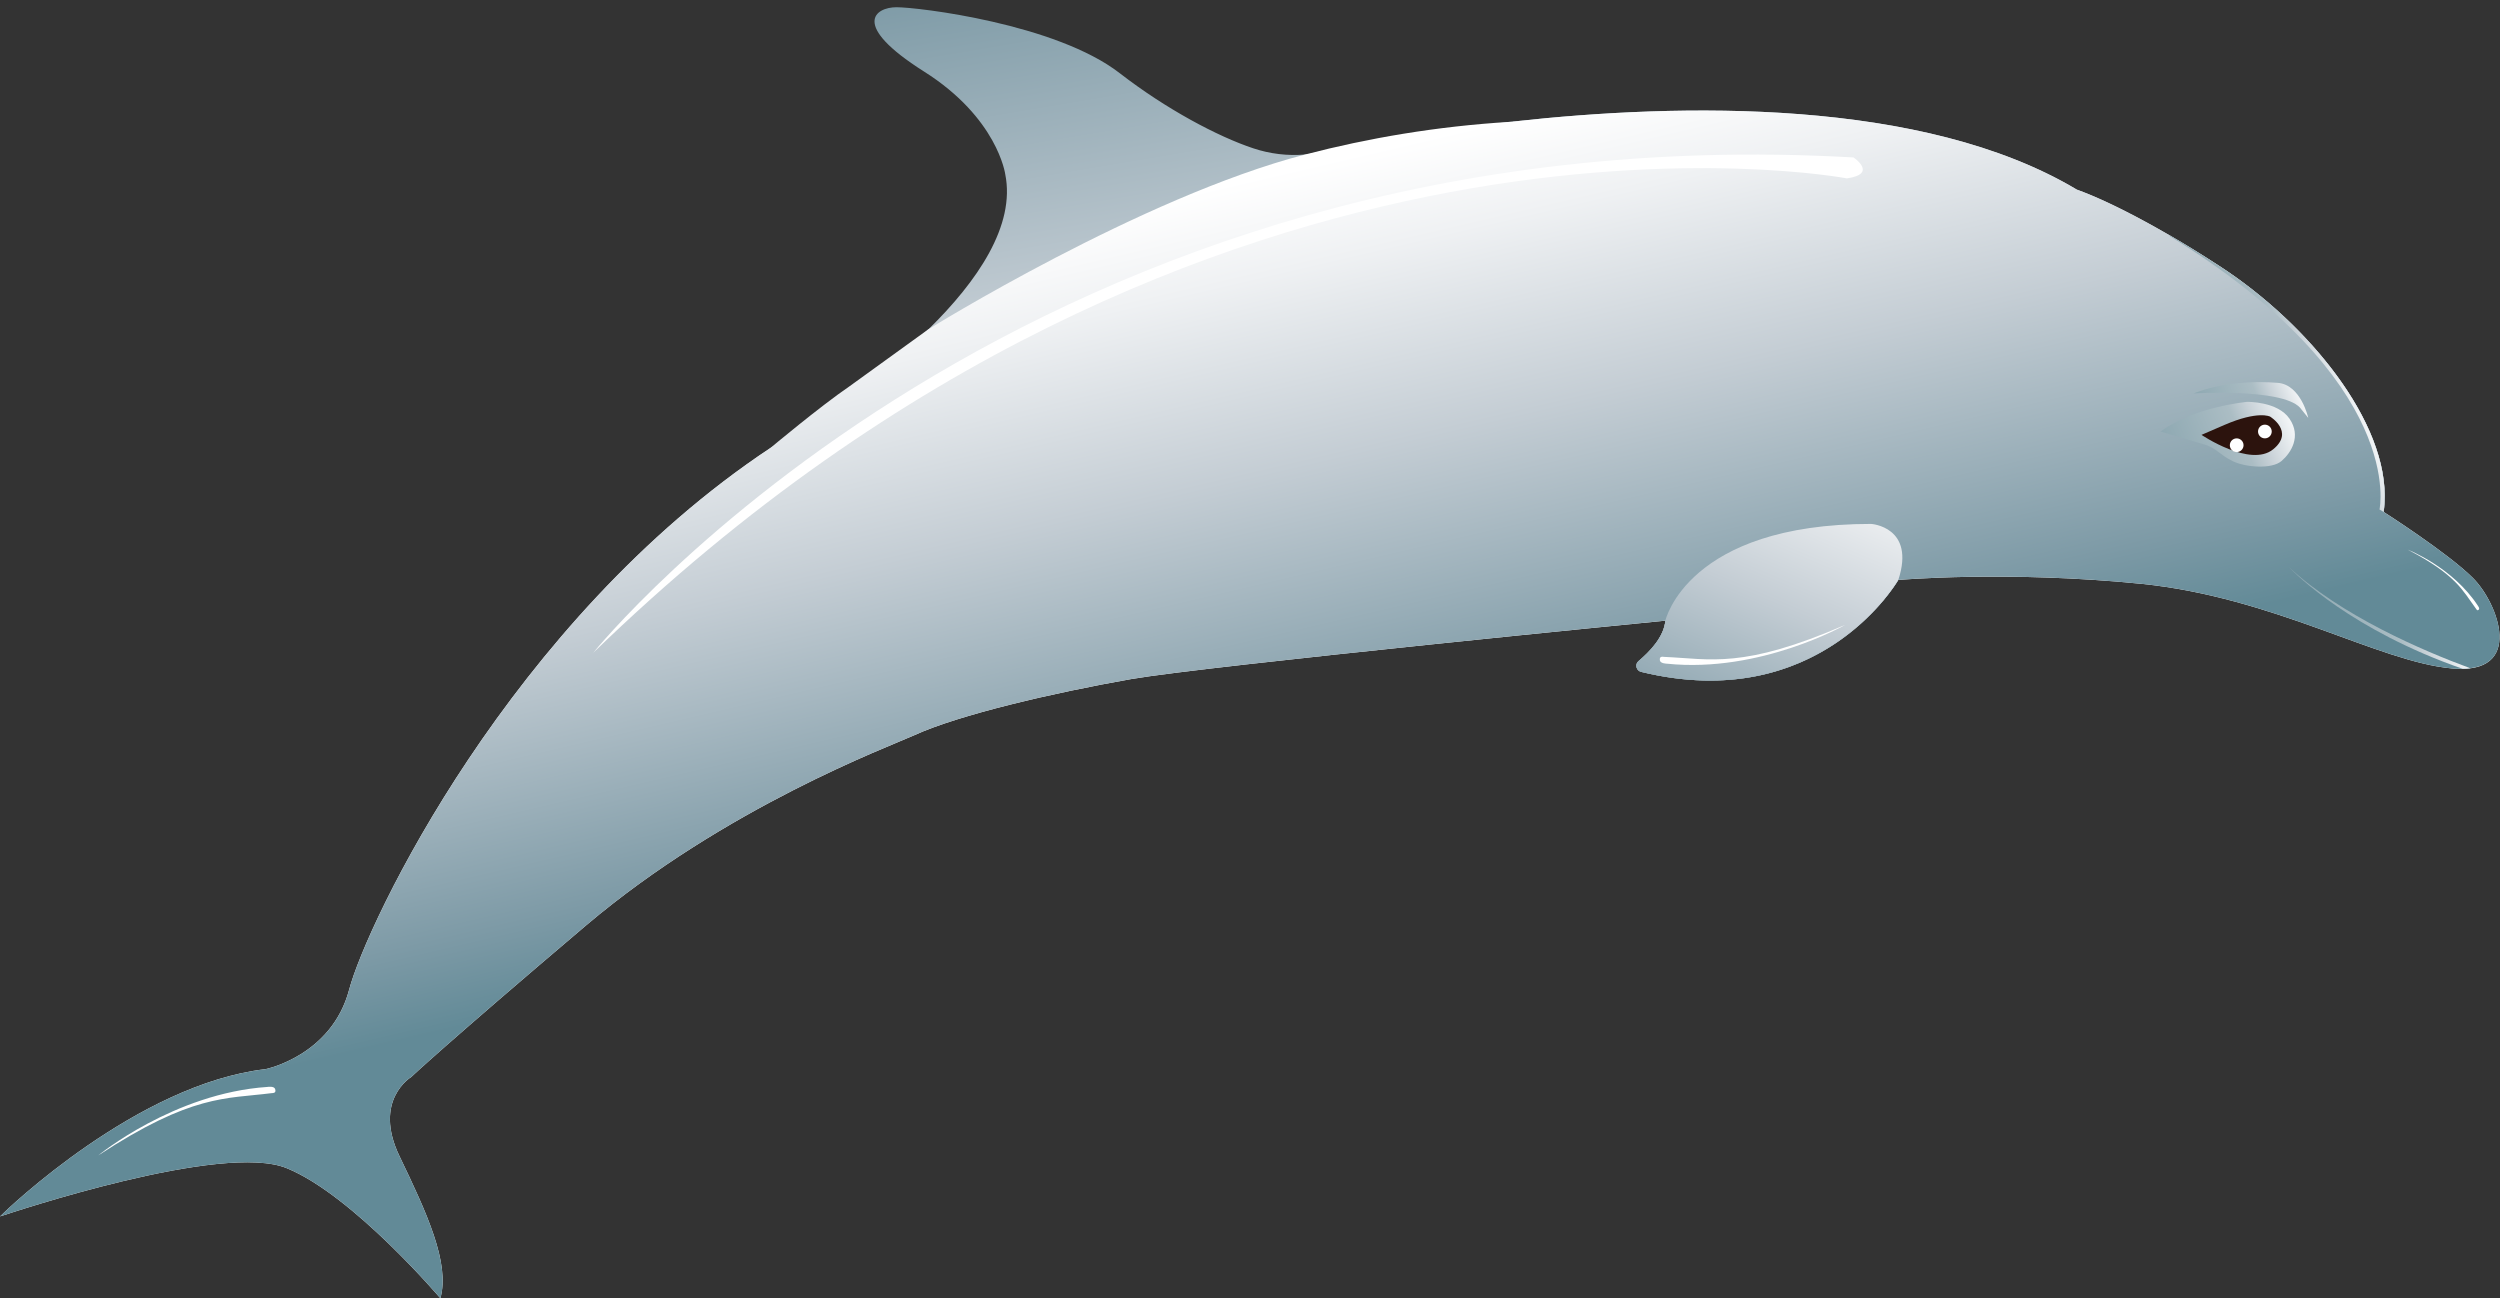 <?xml version="1.0" encoding="utf-8"?>
<!-- Generator: Adobe Illustrator 21.0.2, SVG Export Plug-In . SVG Version: 6.00 Build 0)  -->
<svg version="1.1" id="Layer_1" xmlns="http://www.w3.org/2000/svg" xmlns:xlink="http://www.w3.org/1999/xlink" x="0px" y="0px"
	 viewBox="0 0 480.953 249.764" style="enable-background:new 0 0 480.953 249.764;" xml:space="preserve">
<rect x="0" y="0" width="480.953" height="249.764" fill="#333333" stroke="none"/>
<style type="text/css">
	.st0{fill:url(#SVGID_1_);}
	.st1{fill:url(#SVGID_2_);}
	.st2{fill:url(#SVGID_3_);}
	.st3{fill:url(#SVGID_4_);}
	.st4{fill:url(#SVGID_5_);}
	.st5{fill:url(#SVGID_6_);}
	.st6{fill:#2C130D;}
	.st7{fill:#FFFFFF;}
	.st8{fill:url(#SVGID_7_);}
</style>
<linearGradient id="SVGID_1_" gradientUnits="userSpaceOnUse" x1="232.07" y1="128.195" x2="205.537" y2="-29.449">
	<stop  offset="0" style="stop-color:#FFFFFF"/>
	<stop  offset="0.149" style="stop-color:#EFF1F3"/>
	<stop  offset="0.447" style="stop-color:#C4CDD4"/>
	<stop  offset="0.863" style="stop-color:#7D9AA6"/>
	<stop  offset="1" style="stop-color:#628A97"/>
</linearGradient>
<path class="st0" d="M471.651,128.591c-14.188-1.312-33.994-13.655-59.746-16.28c-25.793-2.583-46.706-0.738-46.706-0.738
	s-14.967,26.121-49.494,17.674c-0.943-0.246-1.23-1.476-0.451-2.091c2.01-1.681,4.88-4.593,5.126-7.75
	c0,0-87.835,8.652-102.761,11.236c-14.926,2.624-33.256,6.889-41.785,10.825c-4.798,2.173-36.208,13.819-63.108,36.578
	c-26.9,22.799-33.625,29.155-33.625,29.155s-7.463,4.47-2.214,15.295c5.208,10.826,9.718,20.544,7.832,27.269
	c0,0-16.812-19.806-29.524-25.014c-12.343-5.126-53.021,8.57-55.194,9.267c1.517-1.517,26.531-25.506,51.093-28.335
	c0,0,12.712-2.583,16.074-15.295c3.363-12.712,31.001-70.981,81.028-104.197c0,0,4.06-2.337,9.718-6.192
	c0,0,0.041-0.041,0.164-0.164c5.987-4.06,13.737-9.842,20.462-16.443c0.041-0.041,0.082-0.041,0.123-0.082
	c9.349-9.185,16.731-19.929,14.721-29.811c0,0-1.476-10.826-15.664-19.765c-14.188-8.98-9.349-12.343-5.249-12.343
	c4.141,0,30.672,3.158,42.974,12.712c8.898,6.889,18.863,12.179,25.67,14.434c3.198,1.066,6.602,1.476,9.964,1.189
	c0.738-0.082,1.476-0.164,2.173-0.287c1.148-0.205,2.461-0.451,4.019-0.779c2.788-0.615,15.623-3.24,33.092-5.208
	c0.246-0.041,0.533-0.041,0.779-0.082h0.082c31.903-3.526,78.691-4.593,108.338,13.122c0,0,9.349,2.993,27.269,14.598
	c17.92,11.564,33.994,31.739,31.739,47.403c0,0,12.343,7.873,17.182,12.712C480.632,116.043,485.84,129.944,471.651,128.591z"/>
<linearGradient id="SVGID_2_" gradientUnits="userSpaceOnUse" x1="208.674" y1="41.898" x2="236.985" y2="162.924">
	<stop  offset="0" style="stop-color:#FFFFFF"/>
	<stop  offset="0.149" style="stop-color:#EFF1F3"/>
	<stop  offset="0.447" style="stop-color:#C4CDD4"/>
	<stop  offset="0.863" style="stop-color:#7D9AA6"/>
	<stop  offset="1" style="stop-color:#628A97"/>
</linearGradient>
<path class="st1" d="M475.219,128.55c-0.451,0.082-0.902,0.123-1.435,0.123c-0.656,0-1.353,0-2.132-0.082
	c-14.188-1.312-33.994-13.655-59.746-16.28c-25.793-2.583-46.706-0.738-46.706-0.738l-0.041,0.041
	c-0.779,1.353-15.869,25.834-49.453,17.633c-0.943-0.246-1.23-1.476-0.451-2.091c2.01-1.681,4.88-4.593,5.126-7.75
	c0,0-87.835,8.652-102.761,11.236c-14.926,2.624-33.256,6.889-41.785,10.825c-4.798,2.173-36.208,13.819-63.108,36.578
	c-26.9,22.799-33.625,29.155-33.625,29.155s-7.463,4.47-2.214,15.295c5.208,10.826,9.718,20.544,7.832,27.269
	c0,0-16.812-19.806-29.524-25.014c-12.343-5.126-53.021,8.57-55.194,9.267c1.517-1.517,26.531-25.506,51.093-28.335
	c0,0,12.712-2.583,16.074-15.295c3.363-12.712,31.001-70.981,81.028-104.197c0,0,9.596-8.037,15.254-11.892l15.09-10.908
	c0.041-0.041,41.047-25.506,72.54-33.666c12.138-3.157,25.26-5.413,39.284-6.274c0.246,0,0.451-0.041,0.697-0.041l0.082-0.041h0.082
	c31.903-3.526,78.691-4.593,108.338,13.122c0.041,0,0.082,0.041,0.123,0.041l0.328,0.123c1.558,0.574,7.504,2.87,17.509,8.694
	c2.789,1.599,5.905,3.526,9.308,5.741c17.223,11.113,32.764,30.18,31.903,45.558c0,0.615-0.082,1.23-0.164,1.845
	c0,0,12.343,7.873,17.182,12.712C480.181,115.592,484.855,127.361,475.219,128.55z"/>
<linearGradient id="SVGID_3_" gradientUnits="userSpaceOnUse" x1="356.058" y1="81.758" x2="323.975" y2="157.585">
	<stop  offset="0" style="stop-color:#FFFFFF"/>
	<stop  offset="0.149" style="stop-color:#EFF1F3"/>
	<stop  offset="0.447" style="stop-color:#C4CDD4"/>
	<stop  offset="0.863" style="stop-color:#7D9AA6"/>
	<stop  offset="1" style="stop-color:#628A97"/>
</linearGradient>
<path class="st2" d="M365.2,111.574l-0.041,0.041c-0.779,1.353-15.869,25.834-49.453,17.633c-0.943-0.246-1.23-1.476-0.451-2.091
	c2.01-1.681,4.88-4.593,5.126-7.75c0,0,4.224-18.617,39.571-18.617C359.951,100.789,368.562,101.322,365.2,111.574z"/>
<linearGradient id="SVGID_4_" gradientUnits="userSpaceOnUse" x1="451.044" y1="66.297" x2="413.203" y2="82.434">
	<stop  offset="0" style="stop-color:#FFFFFF"/>
	<stop  offset="0.061" style="stop-color:#F0F3F5"/>
	<stop  offset="0.183" style="stop-color:#C9D2D8"/>
	<stop  offset="0.262" style="stop-color:#ABBDC4"/>
	<stop  offset="0.995" style="stop-color:#638A97"/>
	<stop  offset="1" style="stop-color:#628A97"/>
</linearGradient>
<path class="st3" d="M458.735,96.647c0,0.615-0.082,1.23-0.164,1.845l-0.8-0.475c0,0,5.443-24.509-40.534-52.71l0.287,0.041
	c2.789,1.599,5.905,3.526,9.308,5.741C444.054,62.202,459.596,81.27,458.735,96.647z"/>
<linearGradient id="SVGID_5_" gradientUnits="userSpaceOnUse" x1="444.194" y1="79.905" x2="400.635" y2="98.481" gradientTransform="matrix(1 -0.003 0.003 1 -1.879 0.643)">
	<stop  offset="0" style="stop-color:#FFFFFF"/>
	<stop  offset="0.061" style="stop-color:#F0F3F5"/>
	<stop  offset="0.183" style="stop-color:#C9D2D8"/>
	<stop  offset="0.262" style="stop-color:#ABBDC4"/>
	<stop  offset="0.995" style="stop-color:#638A97"/>
	<stop  offset="1" style="stop-color:#628A97"/>
</linearGradient>
<path class="st4" d="M415.649,83.026c0,0,5.964,1.767,8.349,2.454c2.385,0.687,3.085,2.075,5.571,3.258
	c2.486,1.183,7.452,1.563,9.333-0.032s3.856-4.779,1.561-8.147s-8.153-3.249-8.153-3.249S422.086,78.238,415.649,83.026z"/>
<linearGradient id="SVGID_6_" gradientUnits="userSpaceOnUse" x1="436.135" y1="69.135" x2="401.86" y2="83.751" gradientTransform="matrix(1 0.015 -0.015 1 8.537 -2.039)">
	<stop  offset="0" style="stop-color:#FFFFFF"/>
	<stop  offset="0.061" style="stop-color:#F0F3F5"/>
	<stop  offset="0.183" style="stop-color:#C9D2D8"/>
	<stop  offset="0.262" style="stop-color:#ABBDC4"/>
	<stop  offset="0.995" style="stop-color:#638A97"/>
	<stop  offset="1" style="stop-color:#628A97"/>
</linearGradient>
<path class="st5" d="M421.993,75.691c0,0,16.86-1.033,20.446,2.695l1.626,2.011c0,0-1.392-6.377-5.855-6.743
	S427.587,73.492,421.993,75.691z"/>
<path class="st6" d="M423.528,83.661c0,0,9.382,6.345,13.776,2.785c4.189-3.395-0.586-6.302-0.586-6.302s-2.276-1.212-8.793,1.612
	C423.528,83.661,423.528,83.661,423.528,83.661z"/>
<circle class="st7" cx="430.297" cy="85.652" r="1.319"/>
<circle class="st7" cx="435.72" cy="83.014" r="1.319"/>
<path class="st7" d="M114.133,125.577c0,0,83.856-104.31,242.443-95.288c0,0,4.772,3.165-1.271,4.028
	C355.306,34.318,232.378,10.887,114.133,125.577z"/>
<path class="st7" d="M18.904,222.281c0,0,14.535-11.98,32.585-13.178c0,0,1.24-0.2,1.438,0.399c0.28,0.848-0.422,0.766-0.752,0.808
	C43.424,211.427,36.954,210.461,18.904,222.281z"/>
<path class="st7" d="M355.022,120.19c0,0-16.349,9.355-34.341,7.49c0,0-1.256-0.012-1.35-0.636
	c-0.133-0.883,0.546-0.684,0.878-0.669C329.022,126.751,335.237,128.794,355.022,120.19z"/>
<path class="st7" d="M463.214,105.748c0,0,8.637,3.349,13.495,10.801c0,0,0.384,0.484,0.175,0.713
	c-0.296,0.324-0.43,0.003-0.528-0.128C473.772,113.65,472.628,110.643,463.214,105.748z"/>
<linearGradient id="SVGID_7_" gradientUnits="userSpaceOnUse" x1="471.307" y1="113.039" x2="426.713" y2="132.056">
	<stop  offset="0" style="stop-color:#FFFFFF"/>
	<stop  offset="0.061" style="stop-color:#F0F3F5"/>
	<stop  offset="0.183" style="stop-color:#C9D2D8"/>
	<stop  offset="0.262" style="stop-color:#ABBDC4"/>
	<stop  offset="0.995" style="stop-color:#638A97"/>
	<stop  offset="1" style="stop-color:#628A97"/>
</linearGradient>
<path class="st8" d="M475.219,128.55c-0.451,0.082-0.902,0.123-1.435,0.123c-21.282-7.381-32.067-18.125-33.461-19.601
	C450.287,118.422,466.198,125.229,475.219,128.55z"/>
</svg>
